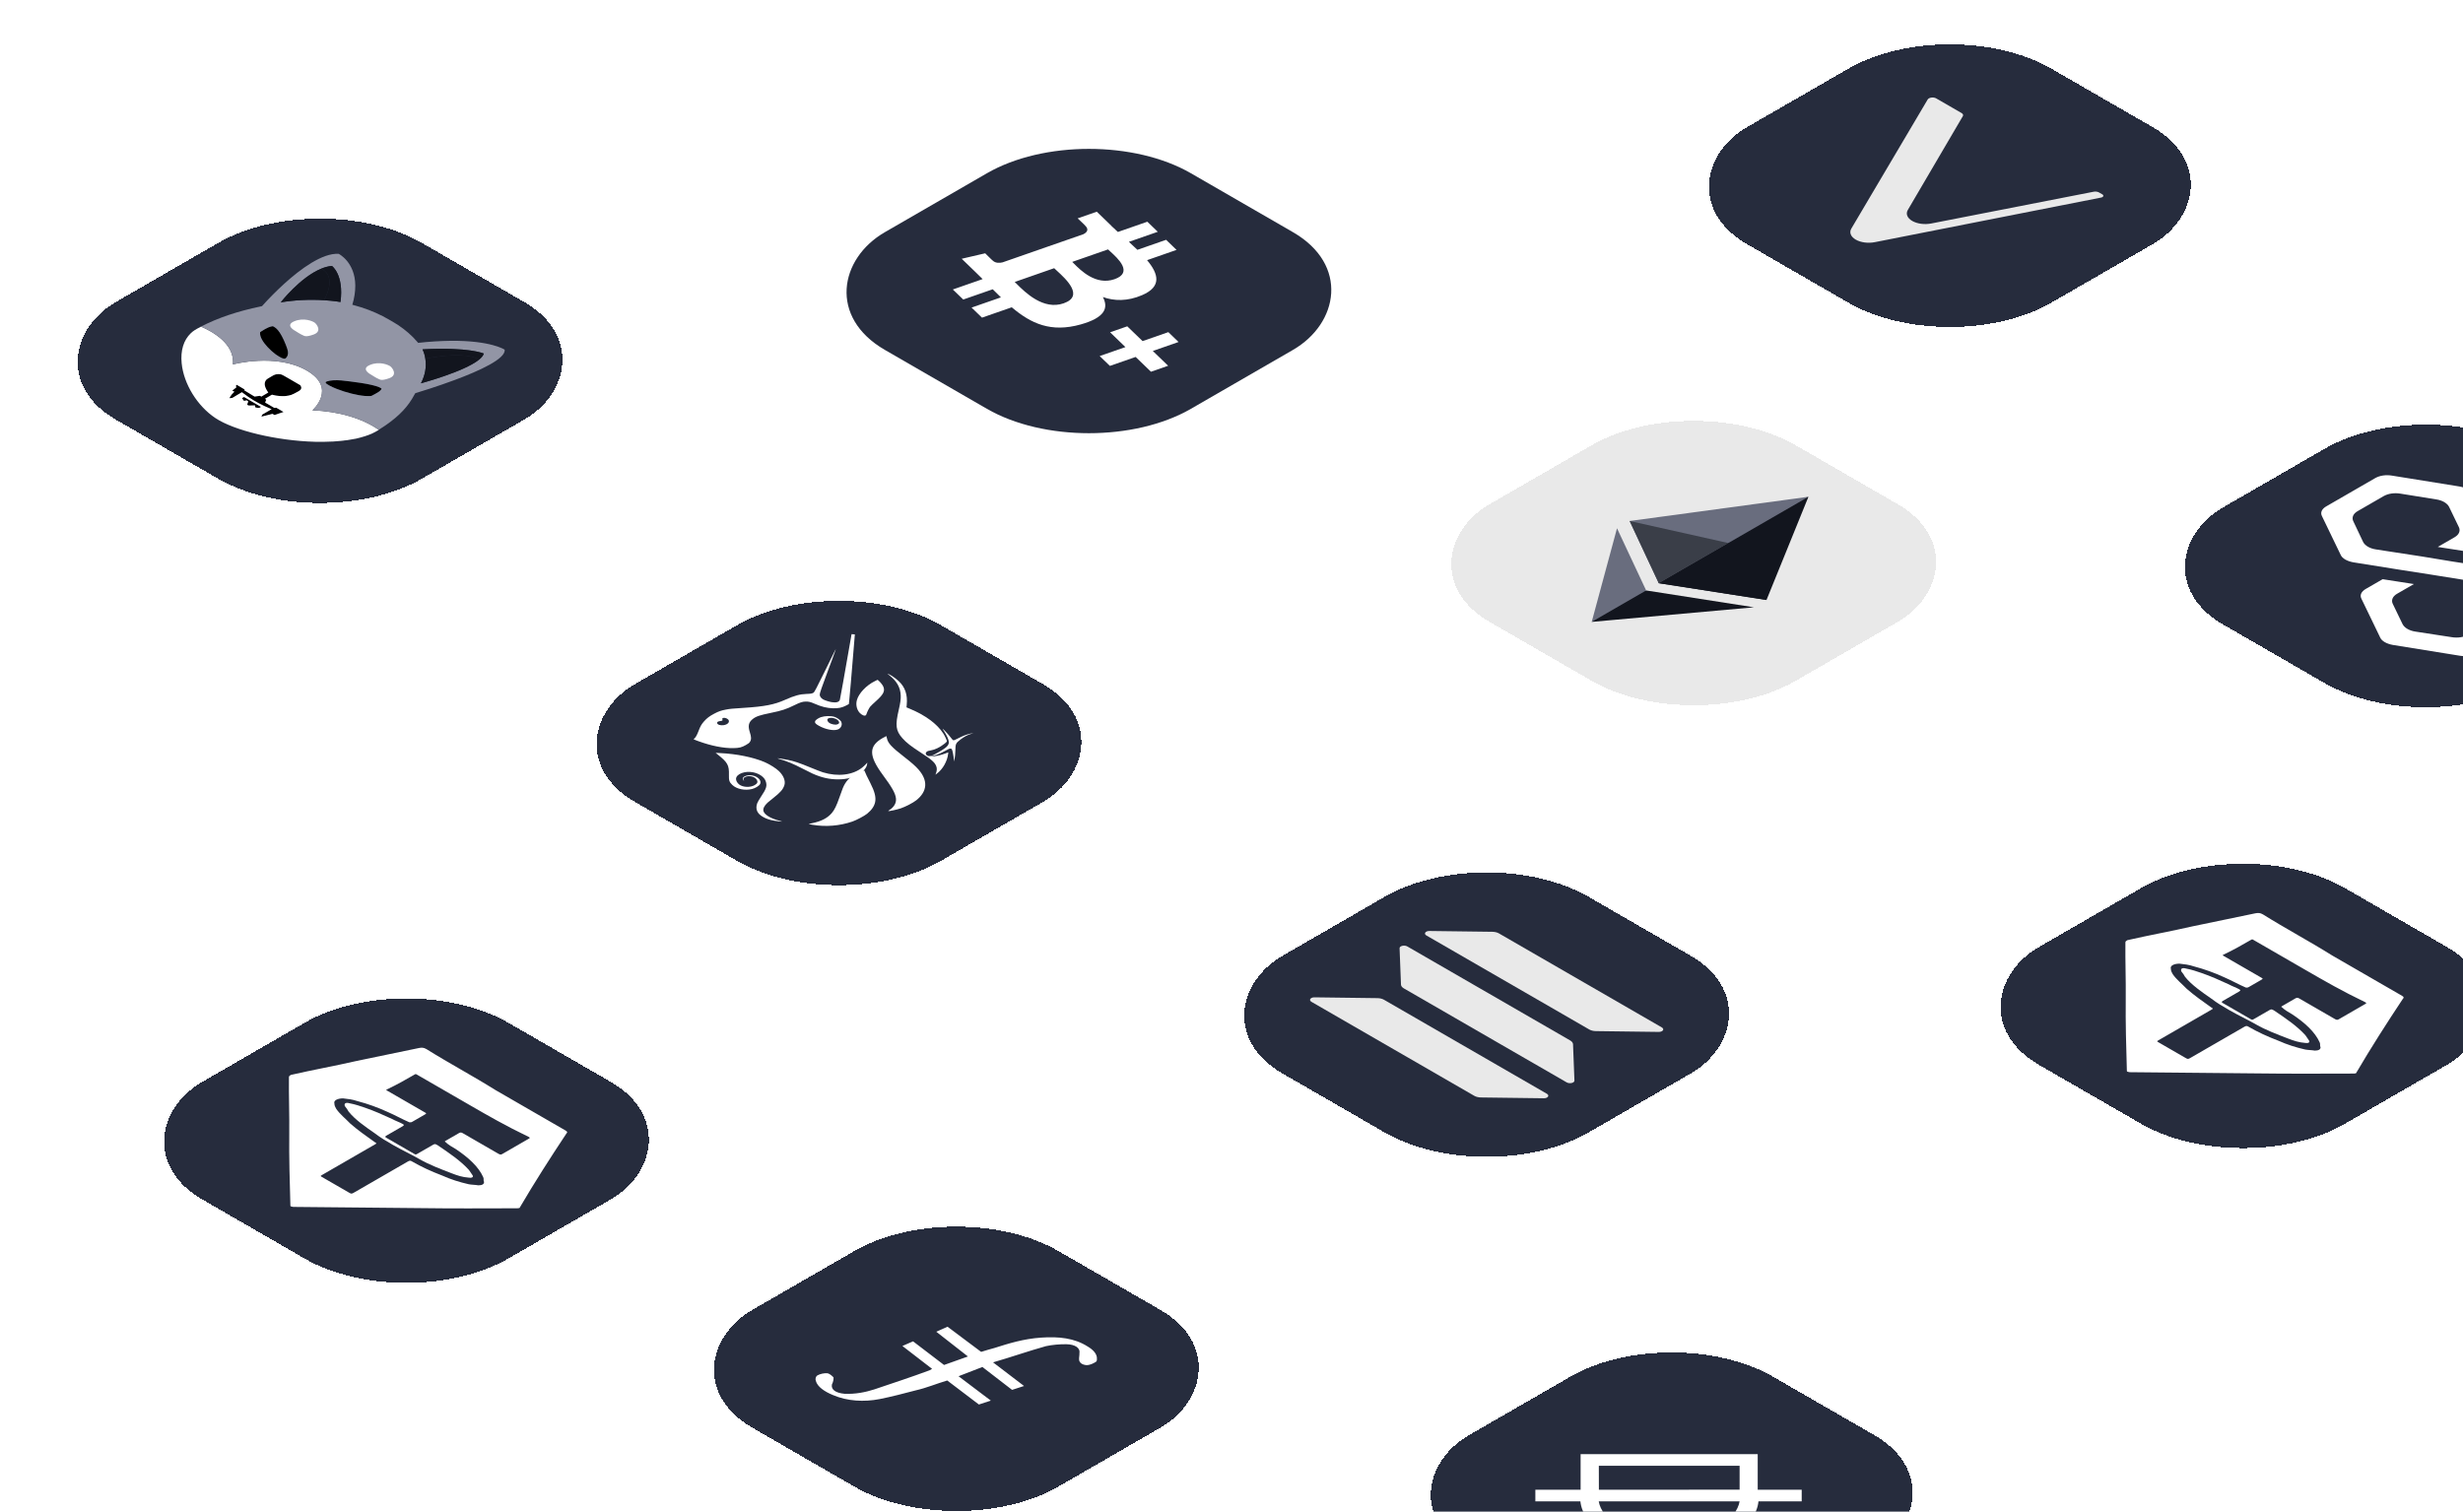 <svg width="1487" height="913" viewBox="0 0 1487 913" fill="none" xmlns="http://www.w3.org/2000/svg">
<g clip-path="url(#clip0_0_2087)">
<g filter="url(#filter0_d_0_2087)">
<rect width="212.043" height="212.043" rx="70.681" transform="matrix(0.866 0.5 -0.866 0.5 1168.73 0.436)" fill="#262C3D" shape-rendering="crispEdges"/>
<path d="M1109.22 132.395L1155.32 54.428C1155.49 54.141 1155.78 53.884 1156.17 53.681C1156.56 53.478 1157.04 53.336 1157.55 53.267C1158.06 53.198 1158.59 53.206 1159.1 53.288C1159.61 53.371 1160.07 53.527 1160.44 53.741L1175.8 62.612C1176.21 62.845 1176.5 63.139 1176.63 63.46C1176.77 63.782 1176.75 64.118 1176.58 64.434L1143.34 121.114C1142.66 122.254 1142.55 123.481 1143.02 124.655C1143.49 125.83 1144.52 126.904 1145.99 127.757C1147.47 128.609 1149.33 129.205 1151.36 129.476C1153.4 129.747 1155.52 129.682 1157.5 129.289L1255.6 110.106C1256.15 110.006 1256.73 109.995 1257.29 110.074C1257.84 110.153 1258.35 110.319 1258.76 110.553L1260.68 111.663C1260.96 111.803 1261.17 111.985 1261.28 112.189C1261.39 112.393 1261.41 112.611 1261.32 112.819C1261.24 113.028 1261.05 113.219 1260.79 113.371C1260.53 113.523 1260.21 113.632 1259.85 113.684L1123.4 140.579C1121.42 140.97 1119.3 141.033 1117.26 140.761C1115.23 140.489 1113.36 139.893 1111.89 139.04C1110.41 138.187 1109.38 137.113 1108.91 135.938C1108.44 134.763 1108.55 133.536 1109.22 132.395Z" fill="#E9E9E9"/>
</g>
<g filter="url(#filter1_d_0_2087)">
<rect width="213.344" height="213.344" rx="71.115" transform="matrix(0.866 0.5 -0.866 0.5 1345.69 495.1)" fill="#262C3D" shape-rendering="crispEdges"/>
<path d="M1399.45 571.253C1413.74 579.503 1427.46 587.424 1441.75 595.675C1442.89 596.335 1442.89 596.999 1442.31 597.333C1432.36 612.316 1423 626.964 1414.2 641.943C1414.2 642.607 1413.04 642.611 1411.89 642.615C1392.33 642.687 1372.77 642.759 1352.64 642.501C1327.91 642.26 1302.02 642.023 1277.29 641.782C1275.57 641.456 1275.57 641.456 1275.58 640.792C1275.16 626.512 1274.74 612.232 1274.9 597.617C1275.03 586.324 1274.58 574.701 1274.7 563.408C1274.71 562.744 1275.29 562.41 1275.87 562.076C1289.13 559.038 1302.39 556.664 1315.66 553.626C1328.34 550.922 1340.45 548.553 1353.13 545.849C1354.86 545.51 1356.01 545.506 1357.73 546.496C1371.44 555.081 1385.74 562.668 1399.45 571.253ZM1384.39 580.608C1374.1 574.667 1363.24 568.397 1352.95 562.456C1352.38 562.126 1352.38 562.126 1351.81 561.796C1351.24 561.466 1351.24 561.466 1350.66 561.8C1345.45 564.809 1340.24 567.817 1333.87 570.83C1333.3 571.164 1333.3 571.164 1333.87 571.494C1335.58 572.484 1337.3 573.474 1339.01 574.464C1344.73 577.765 1350.44 581.065 1356.16 584.365C1356.73 584.695 1356.73 584.695 1357.3 585.025C1357.88 585.355 1357.3 585.69 1356.72 586.024C1354.4 587.361 1351.51 589.032 1349.19 590.369C1348.61 590.703 1348.61 590.703 1347.46 590.708C1342.88 588.732 1338.88 586.422 1334.3 584.446C1328.58 581.81 1322.27 579.508 1315.96 577.87C1313.1 576.885 1310.23 576.563 1307.35 576.241C1303.9 576.254 1301.58 577.591 1302.14 579.25C1302.13 580.578 1302.69 581.573 1303.26 582.567C1305.52 585.88 1308.94 588.525 1311.79 591.503C1316.34 595.472 1321.48 599.107 1326.62 602.741C1327.76 603.401 1327.76 603.401 1326.6 604.07C1316.18 610.087 1305.18 616.438 1294.76 622.454C1293.6 623.123 1293.6 623.123 1294.75 623.783C1299.89 626.753 1305.61 630.053 1310.75 633.024C1312.47 634.014 1312.47 634.014 1314.2 633.011C1322.89 627.997 1330.99 623.317 1339.68 618.303C1341.99 616.966 1344.31 615.629 1346.63 614.292C1347.78 613.624 1348.36 613.954 1348.93 614.284C1354.64 617.584 1360.37 620.22 1367.24 622.852C1372.39 625.158 1377.55 626.799 1383.29 628.107C1385.01 628.433 1387.31 628.424 1389.04 628.75C1391.34 628.742 1392.5 628.073 1392.51 626.744C1391.95 625.75 1392.53 624.752 1391.97 623.757C1389.16 617.457 1382.9 611.834 1375.47 606.879C1373.18 605.559 1370.9 604.239 1369.19 602.585C1368.62 602.254 1368.62 602.254 1369.78 601.586C1372.09 600.249 1374.99 598.578 1377.3 597.241C1377.88 596.906 1378.46 596.572 1379.6 597.232C1381.32 598.222 1383.03 599.212 1384.75 600.202C1390.47 603.503 1395.61 606.473 1401.33 609.773C1402.47 610.433 1403.05 610.099 1403.63 609.765C1404.21 609.43 1404.21 609.43 1404.79 609.096C1409.42 606.422 1414.05 603.748 1419.26 600.74C1420.42 600.071 1420.42 600.071 1419.27 599.411C1405.54 592.819 1394.68 586.548 1384.39 580.608Z" fill="white"/>
<path d="M1337.52 604.359C1333.52 602.049 1330.09 600.069 1326.67 597.425C1320.96 593.46 1314.68 589.165 1310.7 584.198C1310.14 583.204 1309.57 582.209 1308.44 580.885C1307.88 579.226 1309.04 578.558 1311.33 579.214C1314.78 579.865 1317.64 580.851 1320.51 581.837C1326.24 583.809 1331.39 586.115 1337.12 588.751C1338.83 589.741 1341.7 590.727 1343.41 591.717C1343.98 592.047 1344.55 592.377 1343.4 593.045C1339.92 595.051 1337.03 596.722 1333.55 598.728C1332.4 599.396 1332.97 599.726 1333.54 600.056C1338.11 602.697 1342.69 605.337 1346.69 607.647C1347.83 608.307 1348.97 608.967 1350.12 609.627C1351.26 610.287 1351.26 610.287 1352.42 609.619C1355.31 607.947 1358.21 606.276 1361.1 604.605C1362.84 603.602 1362.84 603.602 1364.55 604.592C1371.41 609.217 1378.26 613.841 1383.37 619.469C1383.94 620.463 1385.07 621.788 1385.64 622.782C1386.2 623.776 1385.04 624.445 1383.32 624.119C1379.3 623.802 1376.43 622.816 1373 621.5C1366.12 618.868 1359.25 616.236 1353.53 612.936C1348.96 610.296 1342.66 607.33 1337.52 604.359Z" fill="white"/>
</g>
<g filter="url(#filter2_d_0_2087)">
<rect width="213.344" height="213.344" rx="71.115" transform="matrix(0.866 0.5 -0.866 0.5 889.054 500.35)" fill="#262C3D" shape-rendering="crispEdges"/>
<path d="M823.153 597.071C824.628 597.09 826.054 597.447 827.12 598.062L925.422 654.817C927.212 655.85 926.037 657.564 923.558 657.532L885.559 657.042C884.085 657.023 882.658 656.667 881.592 656.052L783.29 599.297C781.5 598.263 782.676 596.549 785.154 596.581L823.153 597.071Z" fill="#E9E9E9"/>
<path d="M892.549 557.006C894.024 557.025 895.45 557.381 896.516 557.996L994.818 614.751C996.608 615.785 995.432 617.499 992.954 617.467L954.955 616.977C953.48 616.958 952.054 616.601 950.988 615.986L852.686 559.231C850.896 558.198 852.072 556.484 854.55 556.515L892.549 557.006Z" fill="#E9E9E9"/>
<path d="M941.211 624.911C941.178 624.06 940.561 623.236 939.496 622.621L841.194 565.867C839.403 564.833 836.434 565.512 836.49 566.942L837.339 588.881C837.372 589.733 837.989 590.556 839.054 591.172L937.356 647.926C939.147 648.96 942.116 648.281 942.06 646.85L941.211 624.911Z" fill="#E9E9E9"/>
</g>
<g filter="url(#filter3_d_0_2087)">
<rect width="213.344" height="213.344" rx="71.115" transform="matrix(0.866 0.5 -0.866 0.5 1021.59 232.678)" fill="#E9E9E9" shape-rendering="crispEdges"/>
<g clip-path="url(#clip1_0_2087)">
<path d="M1090.86 299.34L1086.97 300.541L1000.46 350.491L1000.48 351.517L1065.54 361.666L1090.86 299.34Z" fill="#12151E"/>
<path d="M1090.86 299.341L982.907 313.959L1000.48 351.518L1042.48 327.274L1090.86 299.341Z" fill="#696D7E"/>
<path d="M992.88 355.908L991.769 355.962L960.95 373.756L960.015 374.883L1057.95 366.078L992.88 355.908Z" fill="#12151E"/>
<path d="M960.016 374.883L992.881 355.908L975.292 318.356L960.016 374.883Z" fill="#696D7E"/>
<path d="M1000.48 351.517L1065.54 361.665L1042.48 327.273L1000.48 351.517Z" fill="#12151E"/>
<path d="M982.908 313.959L1000.48 351.518L1042.48 327.273L982.908 313.959Z" fill="#3A3E48"/>
</g>
</g>
<g filter="url(#filter4_d_0_2087)">
<rect width="213.344" height="213.344" rx="71.115" transform="matrix(0.866 0.5 -0.866 0.5 648.937 63.416)" fill="#262C3D"/>
<path fill-rule="evenodd" clip-rule="evenodd" d="M657.374 173.723C664.218 176.133 672.13 176.376 680.985 172.591C693.097 167.429 690.957 159.714 684.047 151.44L701.839 145.24L695.533 139.16L678.208 145.195C676.559 143.597 674.814 141.983 673.069 140.382L690.513 134.305L684.212 128.228L666.426 134.424C665.008 133.125 663.625 131.845 662.32 130.584L662.372 130.568L653.688 122.179L642.125 126.208C642.125 126.208 646.925 130.647 646.704 130.618C649.256 133.087 647.544 134.775 645.587 135.774L625.316 142.836C625.539 143.052 625.737 143.276 625.908 143.507L625.236 142.862L596.843 152.757C595.351 153.128 592.683 153.439 590.882 151.72C590.847 151.839 586.308 147.3 586.308 147.3L572.13 150.597L580.328 158.513C581.25 159.405 582.148 160.292 583.037 161.17L583.037 161.171L583.039 161.172C583.618 161.745 584.194 162.314 584.77 162.878L566.773 169.15L573.063 175.22L590.866 169.021C592.485 170.659 594.135 172.286 595.817 173.903L578.087 180.079L584.388 186.156L602.352 179.903C613.998 189.758 625.999 195.316 644.016 190.248C658.524 186.167 660.896 180.391 657.374 173.723ZM661.603 215.299L677.15 209.886L686.398 218.817L696.765 215.205L687.511 206.277L703.052 200.86L696.887 194.908L681.34 200.321L672.086 191.393L661.725 195.002L670.979 203.93L655.432 209.35L661.603 215.299ZM633.704 177.492C646.311 173.099 635.055 162.811 629.551 157.779L629.551 157.779C628.932 157.213 628.385 156.714 627.954 156.297L604.132 164.605C604.486 164.946 604.893 165.351 605.348 165.805C610.388 170.829 621.39 181.797 633.721 177.496L633.704 177.492ZM661.815 146.183C666.424 150.367 675.865 158.937 664.394 162.939C653.165 166.848 644.03 157.672 639.859 153.48C639.485 153.105 639.15 152.769 638.858 152.487L660.48 144.952C660.84 145.298 661.297 145.713 661.815 146.183Z" fill="white"/>
</g>
<g filter="url(#filter5_d_0_2087)">
<rect width="213.344" height="213.344" rx="71.115" transform="matrix(0.866 0.5 -0.866 0.5 498.046 336.336)" fill="#262C3D" shape-rendering="crispEdges"/>
<path d="M528.394 402.066C527.127 401.068 527.095 401.013 527.905 401.359C529.467 402.018 532.374 404.031 534.057 405.603C537.969 409.277 539.515 413.782 538.953 419.875L538.805 421.49L540.998 422.41C550.279 426.281 557.389 431.57 561.048 437.308C562.058 438.886 563.288 441.582 563.21 442.053C563.194 442.202 562.5 442.851 561.674 443.492C558.829 445.717 556.011 447.053 553.071 447.572C551.473 447.851 551.115 448.021 550.595 448.753C550.403 449.069 550.368 449.409 550.494 449.735C550.621 450.061 550.903 450.361 551.31 450.599C553.003 451.576 557.557 451.048 562.2 449.339L564.046 448.662L563.956 449.479C563.473 453.96 560.707 458.854 557.199 461.443L556.284 462.123L556.616 461.222C557.194 459.673 557.257 458.423 556.8 457.12C555.974 454.779 553.939 452.973 547.466 448.817C541.619 445.064 538.648 442.742 536.318 440.092C532.343 435.58 531.933 432.386 534.115 423.039C535.088 418.889 535.419 416.475 535.324 414.326C535.109 409.429 533.005 405.713 528.394 402.066Z" fill="white"/>
<path d="M570.003 440.169C572.895 438.682 575.067 437.853 577.459 437.334C578.406 437.127 579.221 436.978 579.263 437.003C578.847 437.189 578.389 437.341 577.901 437.455C575.761 438.065 573.484 439.277 571.318 440.959C568.562 443.096 568.373 443.521 568.294 447.501C568.262 449.371 568.063 451.636 567.847 452.538L567.463 454.174L567.389 452.802C567.295 451.126 566.595 447.547 566.222 446.882C565.975 446.435 565.891 446.393 565.265 446.39C564.681 446.393 564.187 446.605 562.094 447.771C558.834 449.581 556.336 450.519 553.229 451.093C551.556 451.402 551.698 451.217 553.471 450.789C554.79 450.47 555.237 450.255 558.335 448.466C564.56 444.872 565.312 443.582 563.54 439.595C562.992 438.404 562.347 437.229 561.605 436.074C561.2 435.526 560.862 434.962 560.596 434.386C560.838 434.386 563.835 437.537 564.876 438.897C566.438 440.922 566.727 441.235 567.158 441.344C567.442 441.417 568.141 441.129 570.003 440.169ZM508.837 417.151C509.984 412.973 514.532 408.174 519.743 405.632L521.358 404.846L521.925 405.32C522.993 406.209 524.402 407.988 524.812 408.966C525.943 411.641 524.886 413.696 520.232 417.846C518.87 419.063 517.398 420.478 516.956 420.994C516.246 421.817 515.116 424.048 514.606 425.63C514.238 426.766 513.149 426.775 511.54 425.664C509.084 423.96 507.949 420.39 508.837 417.151ZM524.455 462.204C515.952 450.677 515.915 444.911 524.307 440.066C525.543 439.353 526.595 438.794 526.642 438.821C526.695 438.852 526.842 439.404 526.963 440.051C527.536 443.053 529.781 445.491 537.422 451.408C541.913 454.894 544.258 456.964 546.088 459.065C551.893 465.744 551.42 472.223 544.742 477.56C542.796 479.108 538.242 481.488 535.35 482.46C533.068 483.231 528.356 484.269 527.846 484.12C527.71 484.078 528.009 483.783 528.54 483.44C531.38 481.631 532.784 479.078 532.426 476.352C532.016 473.255 530.123 469.879 524.455 462.204ZM512.087 457.808C512.934 457.125 513.709 456.412 514.406 455.674L515.121 454.836L515.042 455.665C514.921 456.809 514.327 458.008 513.16 459.399C512.276 460.461 511.924 460.726 509.705 462.001C507.528 463.258 507.018 463.485 505.346 463.941C502.927 464.628 500.264 464.978 497.569 464.964C492.315 464.991 487.514 463.907 482.077 461.472C481.131 461.047 478.512 459.742 476.251 458.564C470.551 455.601 466.413 453.88 462.085 452.68C461.667 452.588 461.282 452.452 460.949 452.28C460.954 452.131 464.43 452.638 467.101 453.178C470.866 453.937 474.058 455.009 480.663 457.735C483.928 459.08 487.383 460.425 488.34 460.716C497.395 463.491 506.439 462.386 512.087 457.808Z" fill="white"/>
<path d="M501.852 467.303C504.024 463.864 507.521 461.347 512.216 459.832C512.716 459.671 513.216 459.589 513.321 459.65C513.548 459.93 513.702 460.227 513.778 460.533C514.062 461.377 514.819 462.956 516.938 467.106C519.578 472.291 520.435 475.622 519.894 478.539C519.41 481.096 517.832 483.415 515.014 485.722C513.415 487.028 508.578 489.596 506.138 490.434C498.445 493.072 489.994 493.755 482.012 492.389C481.241 492.27 480.484 492.123 479.746 491.949C479.672 491.907 480.645 491.661 481.923 491.403C487.297 490.304 491.046 488.376 493.67 485.337C495.279 483.479 496.583 480.825 498.24 476.038C500.164 470.47 500.764 469.031 501.852 467.303ZM426.457 449.1C436.201 449.576 445.934 451.541 452.897 454.437C455.894 455.682 460.027 458.262 461.804 459.993C464.654 462.768 465.885 466.016 465.054 468.554C464.234 471.031 462.756 472.753 458.576 476.059C456.935 477.37 455.305 478.694 454.958 479.01C452.97 480.825 452.055 482.671 452.434 484.08C453.033 486.314 456.788 488.597 462.046 489.933C462.623 490.057 463.171 490.222 463.676 490.425C463.676 490.583 460.495 490.222 458.476 489.833C456.037 489.407 453.827 488.628 452.055 487.571C448.585 485.567 447.465 482.887 448.664 479.42C448.9 478.737 449.957 476.9 451.014 475.33C454.264 470.527 454.779 468.785 453.764 465.971C452.875 463.514 449.868 461.432 446.161 460.7C441.286 459.738 436.196 461.626 435.891 464.504C435.77 465.649 436.595 467.176 437.842 468.096C438.379 468.501 439.061 468.834 439.84 469.074C440.62 469.314 441.48 469.454 442.362 469.486C443.244 469.517 444.127 469.439 444.952 469.256C445.777 469.073 446.525 468.79 447.144 468.427C448.89 467.419 449.205 466.459 448.285 465.048C447.023 463.123 443.342 462.394 441.191 463.648C440.276 464.182 440.098 464.747 440.602 465.524C440.934 466.019 440.918 466.04 440.534 465.703C438.867 464.231 440.913 462.479 444.299 462.485C448.364 462.488 451.682 465.436 450.362 467.868C449.81 468.891 447.559 470.269 445.629 470.77C441.318 471.894 436.217 470.843 433.603 468.302C431.826 466.572 431.511 465.63 431.6 462.258C431.753 456.395 430.811 454.698 424.722 449.883L423.555 448.96L426.457 449.1Z" fill="white"/>
<path fill-rule="evenodd" clip-rule="evenodd" d="M505.643 377.279L505.533 377.925C501.158 402.966 498.844 415.935 498.602 416.816C498.192 418.267 496.489 418.795 493.649 418.346C492.072 418.097 489.421 417.235 488.391 416.64C487.218 415.963 486.461 414.876 486.408 413.795C486.377 413.03 487.728 409.086 491.22 399.766C492.897 395.377 494.512 390.979 496.063 386.575C496.047 386.286 496.047 386.292 489.132 400.4C484.789 409.259 483.174 412.341 482.706 412.611C481.76 413.157 481.003 413.291 478.531 413.37C474.414 413.5 471.106 414.408 465.427 416.958C459.059 419.821 453.086 420.987 440.755 421.767C433.54 422.229 432.278 422.35 429.849 422.812C426.799 423.395 425.379 423.892 422.698 425.307C419.863 426.804 418.344 427.955 416.582 429.931C415.036 431.661 414.289 432.967 413.227 435.815C412.307 438.277 411.345 439.943 410.593 440.378C409.993 440.724 410.109 440.79 413.285 441.95C420.883 444.722 428.382 446.204 434.234 446.097C437.852 446.03 439.293 445.672 441.87 444.203C443.547 443.24 443.842 443.004 444.352 442.187C445.182 440.857 445.146 439.33 444.21 436.458C442.984 432.691 443.468 430.505 445.94 428.55C447.964 426.944 450.099 426.215 456.735 424.861C463.597 423.455 466.127 422.633 471.185 420.143C474.451 418.531 475.976 418.033 477.806 417.985C479.709 417.93 480.871 418.206 483.422 419.326C487.581 421.151 490.857 421.949 494.532 422.037C497.73 422.11 499.901 421.658 502.226 420.438L503.992 419.515L504.145 418.352C504.366 416.682 505.507 403.266 507.573 378.095L507.621 377.424L505.643 377.279ZM428.513 432.217C429.53 432.054 430.403 431.676 430.96 431.159C431.517 430.642 431.717 430.022 431.521 429.424C431.122 428.27 428.876 427.411 427.835 428.012C427.52 428.194 427.462 428.428 427.651 428.774C427.977 429.357 427.635 429.609 426.331 429.761C425.001 429.916 424.338 430.347 424.47 430.975C424.68 431.983 426.489 432.536 428.513 432.217ZM495.295 427.202C493.05 426.512 489.558 426.604 487.129 427.405C485.651 427.894 483.784 429.178 483.627 429.816C483.369 430.845 483.842 431.428 485.856 432.572C489.795 434.816 494.869 435.808 497.367 434.828C499.412 434.023 500.296 431.783 499.291 429.989C498.765 429.066 496.725 427.639 495.295 427.202ZM496.294 431.907C497.756 431.762 498.418 431.069 498.019 430.122C497.256 428.304 493.318 427.165 491.467 428.234C490.552 428.762 491.088 430.231 492.497 431.045C493.444 431.592 495.29 432.008 496.294 431.907Z" fill="white"/>
</g>
<g filter="url(#filter6_d_0_2087)">
<rect width="212.043" height="212.043" rx="70.681" transform="matrix(0.866 0.5 -0.866 0.5 1000.78 790.328)" fill="#262C3D" shape-rendering="crispEdges"/>
<path d="M1079.27 900.949L1079.27 893.913L1052.71 893.913L1052.71 879.47L1052.71 872.434L1041.74 872.434L945.79 872.434L945.79 879.47L945.79 893.913L918.466 893.913L918.466 900.949L945.661 900.949C946.367 908.318 951.562 915.576 961.344 921.223C982.382 933.37 1016.44 933.37 1037.48 921.223C1047.23 915.595 1052.49 908.336 1053.16 900.949L1079.27 900.949ZM956.79 879.452L1041.78 879.452L1041.78 893.894L956.822 893.913L956.79 879.452ZM1029.49 915.872C1012.78 925.519 985.717 925.519 969.008 915.872C961.761 911.688 957.656 906.392 956.726 900.93L1041.78 900.93C1040.85 906.392 1036.71 911.706 1029.49 915.872Z" fill="white"/>
</g>
<g filter="url(#filter7_d_0_2087)">
<rect width="213.344" height="213.344" rx="71.115" transform="matrix(0.866 0.5 -0.866 0.5 568.914 714.225)" fill="#262C3D" shape-rendering="crispEdges"/>
<mask id="mask0_0_2087" style="mask-type:alpha" maskUnits="userSpaceOnUse" x="384" y="714" width="370" height="214">
<path fill-rule="evenodd" clip-rule="evenodd" d="M568.908 714.226L753.669 820.898L568.908 927.57L384.147 820.898L568.908 714.226Z" fill="#262C3D"/>
</mask>
<g mask="url(#mask0_0_2087)">
<path fill-rule="evenodd" clip-rule="evenodd" d="M491.929 865.339C449.588 840.893 449.588 800.891 492.314 776.223C535.04 752 603.941 751.778 646.282 776.668C688.238 801.336 688.238 840.893 645.127 865.783C602.786 889.784 534.27 889.784 491.929 865.339Z" fill="#262C3D"/>
<path fill-rule="evenodd" clip-rule="evenodd" d="M584.63 819.799L570.228 825.378L589.723 840.107L582.504 842.452L563.404 827.951C556.936 829.861 550.883 832.445 544.396 833.91C537.158 835.81 529.92 837.709 522.663 839.164C513.112 841.031 503.073 840.445 494.444 836.766C489.349 834.693 484.988 831.741 484.067 828.17C483.635 827.052 483.954 825.499 485.082 824.848C486.587 823.98 489.256 823.35 491.193 823.6C492.358 823.838 493.956 825.195 494.764 826.096C494.821 827.431 494.501 828.983 493.787 830.308C493.147 833.412 495.929 835.453 501.344 835.973C507.905 836.288 514.015 835.04 519.336 833.335C530.729 829.493 541.746 825.867 552.745 821.797L554.249 820.928L536.333 807.111L542.763 804.31L561.468 818.583L575.888 813.449L556.769 798.503L563.575 795.485L583.86 810.67C586.905 809.823 589.18 808.966 591.85 808.336C600.592 805.568 609.334 802.8 620.088 802.062C630.842 801.324 640.129 802.344 648.044 807.347C651.597 809.399 654.022 812.101 653.758 814.989C653.777 815.434 653.815 816.324 653.063 816.758C651.559 817.626 649.679 818.712 647.366 818.679C644.659 818.419 643.061 817.062 642.986 815.282C642.93 813.947 643.268 812.84 643.212 811.505C643.851 808.4 640.674 806.132 635.278 806.056C631.424 806.002 626.818 806.382 623.002 807.218C612.342 810.181 602.096 813.817 591.06 816.998L609.765 831.271L602.545 833.616L584.63 819.799Z" fill="white"/>
</g>
</g>
<g filter="url(#filter8_d_0_2087)">
<rect width="213.344" height="213.344" rx="71.115" transform="matrix(0.866 0.5 -0.866 0.5 236.945 576.451)" fill="#262C3D" shape-rendering="crispEdges"/>
<path d="M290.708 652.604C304.998 660.855 318.717 668.776 333.008 677.026C334.151 677.686 334.144 678.351 333.565 678.685C323.62 693.668 314.254 708.316 305.46 723.294C305.452 723.959 304.302 723.963 303.151 723.967C283.591 724.039 264.031 724.111 243.899 723.853C219.165 723.612 193.281 723.375 168.547 723.134C166.825 722.808 166.825 722.808 166.832 722.144C166.414 707.864 165.997 693.583 166.158 678.969C166.283 667.676 165.836 656.053 165.96 644.76C165.968 644.096 166.547 643.761 167.126 643.427C180.39 640.389 193.648 638.015 206.913 634.977C219.598 632.274 231.705 629.904 244.391 627.2C246.121 626.862 247.271 626.858 248.986 627.848C262.698 636.433 276.996 644.019 290.708 652.604ZM275.647 661.959C265.358 656.019 254.497 649.748 244.208 643.808C243.636 643.478 243.636 643.478 243.064 643.148C242.493 642.818 242.493 642.818 241.914 643.152C236.703 646.16 231.493 649.169 225.131 652.181C224.552 652.516 224.552 652.516 225.124 652.846C226.839 653.836 228.554 654.826 230.269 655.816C235.985 659.116 241.701 662.416 247.417 665.717C247.989 666.047 247.989 666.047 248.561 666.377C249.132 666.707 248.553 667.041 247.974 667.375C245.659 668.712 242.764 670.384 240.448 671.721C239.869 672.055 239.869 672.055 238.718 672.059C234.138 670.083 230.137 667.773 225.556 665.797C219.833 663.161 213.53 660.859 207.22 659.222C204.355 658.236 201.482 657.915 198.609 657.593C195.157 657.606 192.841 658.943 193.398 660.601C193.384 661.93 193.948 662.924 194.512 663.919C196.777 667.232 200.199 669.876 203.043 672.855C207.601 676.824 212.738 680.458 217.876 684.093C219.019 684.753 219.019 684.753 217.861 685.421C207.44 691.438 196.44 697.789 186.018 703.806C184.86 704.474 184.86 704.474 186.004 705.134C191.148 708.105 196.865 711.405 202.009 714.375C203.724 715.365 203.724 715.365 205.461 714.363C214.145 709.349 222.251 704.669 230.935 699.655C233.251 698.318 235.567 696.981 237.883 695.644C239.041 694.975 239.612 695.305 240.184 695.635C245.9 698.936 251.624 701.572 258.498 704.203C263.65 706.509 268.809 708.151 274.548 709.458C276.27 709.784 278.571 709.776 280.293 710.102C282.594 710.093 283.752 709.425 283.767 708.096C283.203 707.102 283.789 706.103 283.225 705.109C280.418 698.809 274.152 693.185 266.728 688.231C264.442 686.911 262.155 685.59 260.448 683.936C259.876 683.606 259.876 683.606 261.034 682.938C263.35 681.6 266.245 679.929 268.56 678.592C269.139 678.258 269.718 677.924 270.862 678.584C272.576 679.574 274.291 680.564 276.006 681.554C281.722 684.854 286.867 687.824 292.583 691.125C293.727 691.785 294.306 691.451 294.885 691.116C295.464 690.782 295.464 690.782 296.043 690.448C300.674 687.774 305.306 685.1 310.517 682.091C311.674 681.423 311.674 681.423 310.531 680.763C296.797 674.17 285.937 667.9 275.647 661.959Z" fill="white"/>
<path d="M228.775 685.711C224.774 683.401 221.344 681.421 217.922 678.776C212.213 674.812 205.932 670.517 201.96 665.55C201.396 664.555 200.832 663.561 199.696 662.237C199.139 660.578 200.297 659.909 202.591 660.565C206.035 661.217 208.9 662.203 211.766 663.189C217.497 665.16 222.649 667.466 228.372 670.102C230.087 671.092 232.953 672.078 234.668 673.068C235.239 673.398 235.811 673.728 234.653 674.397C231.179 676.402 228.284 678.074 224.811 680.079C223.653 680.748 224.224 681.078 224.796 681.408C229.369 684.048 233.942 686.688 237.943 688.999C239.087 689.659 240.23 690.319 241.373 690.979C242.516 691.639 242.516 691.639 243.674 690.97C246.569 689.299 249.464 687.628 252.359 685.956C254.096 684.954 254.096 684.954 255.811 685.944C262.663 690.568 269.515 695.193 274.63 700.82C275.195 701.815 276.331 703.139 276.895 704.133C277.459 705.128 276.301 705.796 274.579 705.47C270.556 705.153 267.69 704.167 264.253 702.851C257.379 700.22 250.505 697.588 244.788 694.288C240.215 691.647 233.92 688.681 228.775 685.711Z" fill="white"/>
</g>
<g filter="url(#filter9_d_0_2087)">
<rect width="212.043" height="212.043" rx="70.681" transform="matrix(0.866 0.5 -0.866 0.5 1456.09 230.055)" fill="#262C3D" shape-rendering="crispEdges"/>
<path d="M1507.88 342.164C1506.96 340.091 1504.02 338.396 1500.2 337.731L1472.38 333.451L1453.75 330.382L1425.93 326.103C1422.34 325.567 1419.4 323.872 1418.25 321.669L1412.23 308.972C1411.3 306.9 1412.16 304.578 1414.83 303.041L1430.58 293.946C1433.24 292.409 1437.04 291.782 1440.85 292.448L1462.4 295.919C1465.99 296.455 1468.92 298.15 1470.08 300.353L1476.09 312.792C1477.02 314.864 1476.16 317.186 1473.49 318.723L1463.29 324.616L1482.14 327.556L1492.34 321.664C1495.01 320.127 1496.09 317.935 1494.94 315.732L1484.06 292.542C1483.13 290.469 1480.19 288.774 1476.38 288.108L1435.76 281.565C1431.94 280.899 1428.15 281.526 1425.49 283.063L1395.98 300.1C1393.31 301.637 1392.23 303.829 1393.38 306.032L1404.71 329.483C1405.64 331.556 1408.58 333.251 1412.39 333.917L1440 338.324L1458.85 341.265L1486.45 345.673C1490.04 346.208 1492.97 347.903 1494.13 350.106L1500.14 362.544C1501.07 364.617 1500.21 366.939 1497.55 368.476L1481.79 377.571C1479.13 379.108 1475.33 379.735 1471.52 379.069L1449.75 375.726C1446.16 375.19 1443.23 373.495 1442.07 371.292L1436.06 358.854C1435.13 356.781 1435.99 354.459 1438.66 352.922L1448.86 347.029L1430.01 344.089L1419.81 349.981C1417.14 351.518 1416.06 353.71 1417.21 355.913L1428.54 379.364C1429.47 381.437 1432.41 383.132 1436.22 383.798L1476.84 390.341C1480.43 390.876 1484.45 390.38 1487.12 388.843L1516.63 371.806C1519.29 370.269 1520.37 368.077 1519.22 365.874L1507.88 342.164Z" fill="white"/>
</g>
<g filter="url(#filter10_d_0_2087)">
<rect width="213.344" height="213.344" rx="71.115" transform="matrix(0.866 0.5 -0.866 0.5 184.735 105.547)" fill="#262C3D" shape-rendering="crispEdges"/>
<path d="M215.84 233.38C215.457 233.537 213.58 233.573 211.955 233.457C207.234 233.098 200.544 231.44 194.768 229.164C191.476 227.871 188.628 226.321 188.22 225.593C187.966 225.116 188.11 224.943 189.035 224.634C190.959 223.992 193.948 223.789 197.561 224.068C199.396 224.217 206.341 225.105 209.45 225.585C214.569 226.383 218.311 227.262 220.361 228.135C221.005 228.413 221.707 228.791 221.808 228.971C222.024 229.257 221.328 230.103 220.181 230.938C219.576 231.384 216.489 233.121 215.84 233.38ZM163.518 210.933C163.161 211.011 162.314 210.825 161.558 210.503C160.791 210.181 158.846 208.984 157.845 208.245C154.31 205.543 151.277 202.268 149.728 199.499C148.858 197.945 148.494 196.676 148.541 195.557L148.585 194.902L149.3 194.424C150.543 193.591 152.673 192.387 153.583 192.042C154.311 191.738 155.119 191.506 155.97 191.357C156.325 191.326 156.325 191.326 157.026 191.731C157.878 192.223 158.45 192.715 159.228 193.609C160.834 195.433 162.505 198.555 164.103 202.62C165.434 205.964 165.672 207.37 165.196 208.827C164.957 209.768 164.099 210.797 163.518 210.933ZM162.661 243.08C162.603 243.114 161.394 243.542 159.948 244.042C159.053 244.344 158.166 244.655 157.288 244.974C157.053 244.859 156.841 244.763 156.647 244.624L156.035 244.271L153.064 244.997C151.445 245.397 149.942 245.77 149.723 245.833L149.32 245.93L149.609 245.295L149.892 244.662L155.515 241.415L155.318 241.349C154.903 241.204 152.238 240.043 151.115 239.509C146.437 237.32 142.262 234.799 138.683 232.001C138.336 231.712 137.963 231.434 137.566 231.167C137.526 231.171 136.246 231.929 134.68 232.879L131.851 234.577L131.002 234.694C130.538 234.756 130.126 234.795 130.103 234.808C129.989 234.81 130.115 234.512 130.604 233.715C131.105 232.873 131.778 232.064 132.608 231.305L133.058 230.891L132.422 230.564L131.757 230.254L132.354 229.729C132.726 229.416 133.115 229.11 133.521 228.811L134.113 228.405L134.079 227.846L134.012 227.146C133.993 227.041 134.094 226.938 134.217 226.867L134.462 226.725L136.86 228.137L139.264 229.545L139.073 229.738L138.882 229.938L139.676 230.444L142.828 232.378L145.19 233.809L146.818 233.583L148.475 233.366L149.287 233.835L151.384 232.605L153.476 231.372L152.897 230.478C151.051 227.585 150.847 225.383 152.285 223.678C152.579 223.329 152.742 223.234 154.73 222.042C156.728 220.869 156.909 220.765 157.492 220.582C158.12 220.371 158.825 220.255 159.538 220.248C160.25 220.24 160.945 220.341 161.552 220.539C161.991 220.671 162.859 221.173 167.428 223.811L172.782 226.928L173.079 227.451C173.409 227.93 173.495 228.458 173.329 228.977C173.148 229.622 172.78 229.995 171.542 230.71C169.772 231.732 168.131 232.544 167.352 232.795C166.26 233.129 165.092 233.365 163.891 233.494C161.621 233.687 158.566 233.42 156.362 232.829L155.719 232.667L153.604 233.913L151.489 235.153L151.877 235.425L152.259 235.692L151.933 236.556L151.572 237.406L154.172 238.907C155.602 239.733 156.842 240.469 156.942 240.547C157.09 240.686 157.152 240.695 157.686 240.606L158.287 240.528L160.514 241.814C162.265 242.73 162.725 243.043 162.661 243.08Z" fill="black"/>
<path d="M146.612 240.546C146.022 240.462 145.673 240.374 145.652 240.322C145.62 240.276 145.587 239.974 145.519 239.679L145.44 239.121L144.293 239.159C141.77 239.254 141.667 239.262 141.304 239.072C140.706 238.794 140.688 238.67 141.065 237.694C141.24 237.188 141.422 236.774 141.422 236.774C141.422 236.774 141.207 236.603 140.935 236.425L140.454 236.08L139.66 236.249L138.855 236.418L138.55 236.08C138.322 235.809 138.122 235.529 137.952 235.243L137.677 234.733L138.839 234.062L143.964 237.048L149.095 240.031L148.563 240.357C147.937 240.744 147.971 240.744 146.612 240.546Z" fill="black"/>
<path d="M219.771 254.182C219.842 254.122 219.988 254.038 220.187 253.903C215.319 250.473 209.275 247.665 202.405 245.642C195.534 243.62 187.972 242.422 180.155 242.118C180.155 242.118 195.286 228.806 176.708 218.08C158.118 207.347 132.138 214.396 132.138 214.396C133.485 201.594 118.696 194.04 112.888 191.577L112.486 191.79C109.387 193.399 108.064 194.253 106.686 195.588C102.34 199.768 100.439 206.033 101.192 213.69C102.432 226.226 110.607 239.475 121.537 246.777C132.951 254.378 158.628 260.498 181.713 261.116C185.369 261.19 189.019 261.14 192.68 260.954C195.336 260.802 199.64 260.374 199.506 260.297C199.467 260.274 199.547 260.273 199.666 260.295C199.763 260.303 199.877 260.302 199.884 260.259C199.885 260.232 199.983 260.221 200.061 260.246C200.14 260.265 200.214 260.267 200.244 260.231C200.263 260.194 200.326 260.184 200.422 260.218C200.501 260.237 200.581 260.216 200.6 260.18C200.618 260.143 200.682 260.133 200.721 260.155C200.76 260.178 200.857 260.166 200.898 260.143C200.939 260.119 201.042 260.105 201.081 260.127C201.12 260.15 201.2 260.148 201.24 260.125C201.471 260.066 201.712 260.024 201.958 260C202.715 259.897 206.045 259.311 206.568 259.196C210.292 258.318 213.323 257.371 215.988 256.212C217.22 255.636 219.364 254.507 219.777 254.179L219.771 254.182ZM146.611 240.546C146.022 240.462 145.672 240.375 145.651 240.323C145.619 240.277 145.586 239.975 145.519 239.679L145.439 239.121L144.292 239.16C141.769 239.254 141.666 239.262 141.304 239.073C140.705 238.795 140.688 238.67 141.064 237.694C141.239 237.189 141.422 236.775 141.422 236.775C141.422 236.775 141.207 236.603 140.935 236.426L140.453 236.081L139.66 236.25L138.855 236.419L138.55 236.081C138.322 235.809 138.122 235.53 137.952 235.243L137.677 234.734L138.839 234.063L143.964 237.049L149.095 240.031L148.562 240.358C147.936 240.745 147.971 240.745 146.611 240.546ZM159.951 244.027C159.057 244.328 158.17 244.636 157.291 244.952C157.062 244.84 156.844 244.741 156.656 244.606L156.038 244.249L153.066 245.001C151.447 245.402 149.944 245.775 149.725 245.837L149.322 245.935L149.611 245.299L149.894 244.666L155.517 241.42L155.32 241.353C154.905 241.208 152.24 240.047 151.117 239.513C146.439 237.324 142.264 234.803 138.685 232.005C138.337 231.716 137.965 231.438 137.568 231.172C137.528 231.176 136.249 231.934 134.682 232.883L131.853 234.581L131.004 234.698C130.54 234.76 130.128 234.799 130.105 234.812C129.991 234.814 130.117 234.516 130.606 233.72C131.108 232.877 131.78 232.068 132.61 231.31L133.06 230.895L132.418 230.572L131.759 230.258L132.356 229.734C132.728 229.421 133.117 229.115 133.523 228.816L134.115 228.409L134.081 227.851C134.068 227.617 134.046 227.383 134.014 227.151C133.995 227.046 134.096 226.942 134.219 226.871L134.464 226.73L136.862 228.141L139.266 229.549L139.075 229.743L138.885 229.943L139.679 230.448L142.83 232.382L145.192 233.814L146.82 233.587L148.477 233.37L149.289 233.839L151.386 232.609L153.478 231.376L152.899 230.482C151.053 227.589 150.849 225.387 152.287 223.683C152.581 223.333 152.745 223.239 154.732 222.046C156.73 220.874 156.911 220.769 157.494 220.587C158.122 220.375 158.827 220.26 159.54 220.252C160.252 220.245 160.947 220.345 161.554 220.544C161.993 220.676 162.861 221.177 167.43 223.815L172.784 226.933L173.081 227.455C173.41 227.934 173.497 228.463 173.331 228.982C173.151 229.626 172.782 230 171.544 230.714C169.774 231.736 168.133 232.548 167.354 232.799C166.262 233.134 165.094 233.37 163.894 233.499C161.623 233.691 158.568 233.424 156.364 232.833L155.721 232.671L153.606 233.918L151.491 235.158L151.879 235.429L152.261 235.697L151.935 236.56L151.574 237.411L154.174 238.911C155.604 239.737 156.844 240.474 156.944 240.551C157.092 240.691 157.154 240.7 157.688 240.61L158.29 240.533L160.516 241.818C162.241 242.814 162.719 243.117 162.66 243.15C162.622 243.108 161.374 243.534 159.945 244.024L159.951 244.027Z" fill="white"/>
<path d="M221.688 252.893C222.593 252.325 223.476 251.747 224.337 251.158C232.722 245.353 238.012 239.709 241.737 232.642C241.851 232.392 241.994 232.146 242.166 231.905C242.186 231.849 242.227 231.806 242.246 231.769C244.739 231.024 255.1 227.883 266.081 223.792C280.999 218.245 297.027 210.939 296.182 205.481C296.182 205.481 287.966 199.942 263.781 200.139C257.161 200.227 250.521 200.642 243.97 201.384L243.415 200.74C240.271 197.024 236.313 193.573 231.634 190.466C230.243 189.528 224.61 186.276 222.657 185.283C216.717 182.298 211.577 180.342 204.977 178.568C204.725 178.508 204.477 178.443 204.233 178.374C205.414 174.542 206.013 170.674 206.024 166.813C205.933 152.534 195.987 147.614 195.987 147.614C186.089 147.03 172.958 156.758 163.103 165.7C158.284 170.097 153.805 174.609 149.678 179.222C149.463 179.274 149.245 179.318 149.023 179.356C134.926 182.289 123.245 186.212 112.838 191.552C118.657 194.021 133.453 201.552 132.106 214.374C132.106 214.374 158.085 207.332 176.669 218.061C195.248 228.788 180.121 242.103 180.121 242.103C187.936 242.411 195.494 243.61 202.362 245.632C209.231 247.654 215.275 250.458 220.148 253.885L221.683 252.89L221.688 252.893ZM161.002 176.913C161.002 176.913 172.756 161.772 185.459 156.578C187.592 155.706 189.777 155.113 191.904 154.939C191.904 154.939 199.256 160.168 197.063 176.723C197.063 176.723 193.269 176.009 187.18 175.636C187.18 175.636 187.141 175.633 187.124 175.624C178.436 175.069 169.562 175.507 161.002 176.913ZM163.521 210.935C163.153 211.006 162.311 210.823 161.555 210.502C160.788 210.18 158.843 208.983 157.842 208.243C154.307 205.541 151.274 202.266 149.725 199.497C148.855 197.943 148.491 196.675 148.538 195.555L148.582 194.9L149.297 194.423C150.54 193.59 152.67 192.385 153.58 192.04C154.308 191.736 155.116 191.505 155.968 191.356C156.322 191.325 156.322 191.325 157.023 191.73C157.875 192.221 158.447 192.713 159.225 193.608C160.831 195.431 162.502 198.554 164.1 202.619C165.431 205.963 165.669 207.368 165.193 208.826C164.954 209.767 164.096 210.795 163.515 210.932L163.521 210.935ZM215.837 233.379C215.454 233.536 213.578 233.571 211.952 233.456C207.231 233.097 200.541 231.439 194.765 229.163C191.473 227.869 188.625 226.319 188.217 225.591C187.963 225.114 188.107 224.941 189.032 224.632C190.956 223.99 193.945 223.788 197.558 224.067C199.399 224.212 206.338 225.103 209.447 225.583C214.566 226.381 218.308 227.261 220.358 228.134C221.002 228.411 221.704 228.79 221.81 228.972C222.021 229.256 221.325 230.101 220.184 230.94C219.573 231.382 216.486 233.12 215.842 233.382L215.837 233.379ZM248.304 210.926L248.288 210.89C248.037 208.99 247.471 207.117 246.6 205.296C274.829 203.773 283.591 207.847 283.591 207.847C283.227 209.067 282.206 210.305 280.69 211.54C271.644 218.839 245.652 225.78 245.652 225.78C248.19 220.928 249.091 215.883 248.304 210.926Z" fill="#9295A5"/>
<path d="M280.722 211.556C279.407 210.568 272.307 206.421 248.313 210.929L248.298 210.893C248.046 208.993 247.481 207.121 246.609 205.3C274.839 203.777 283.6 207.851 283.6 207.851C283.253 209.08 282.238 210.321 280.716 211.553L280.722 211.556Z" fill="#12151E"/>
<path d="M245.669 225.796C248.213 220.94 249.111 215.89 248.31 210.929C272.303 206.421 279.387 210.558 280.713 211.553C271.649 218.868 245.669 225.796 245.669 225.796ZM280.944 211.754L280.713 211.553L280.944 211.754Z" fill="#12151E"/>
<path d="M197.096 176.715C197.096 176.715 193.295 176.004 187.213 175.627C187.213 175.627 187.167 175.628 187.15 175.618C194.692 161.585 187.248 157.361 185.469 156.563C187.602 155.685 189.787 155.099 191.915 154.918C191.937 154.931 199.288 160.159 197.09 176.718L197.096 176.715Z" fill="#12151E"/>
<path d="M187.174 175.63C178.477 175.069 169.592 175.506 161.023 176.917C161.023 176.917 172.771 161.779 185.492 156.575C187.26 157.367 194.692 161.611 187.174 175.63Z" fill="#12151E"/>
<path d="M185.488 156.58L185.129 156.436L185.483 156.577L185.488 156.58Z" fill="#FF8300"/>
<path d="M215.546 220.577C215.546 220.577 208.948 217.233 214.796 214.75C220.655 212.267 226.099 214.709 227.253 215.604C228.407 216.506 231.79 220.806 226.559 222.715C221.328 224.617 220.787 223.361 219.803 223.035C218.831 222.703 215.546 220.577 215.546 220.577ZM169.862 194.201C169.862 194.201 163.269 190.861 169.117 188.377C174.977 185.894 180.415 188.333 181.575 189.232C182.723 190.13 186.112 194.434 180.875 196.339C175.644 198.241 175.109 196.988 174.125 196.663C173.147 196.327 169.867 194.204 169.867 194.204L169.862 194.201Z" fill="white"/>
</g>
</g>
<defs>
<filter id="filter0_d_0_2087" x="985.091" y="0.436" width="381.405" height="223.352" filterUnits="userSpaceOnUse" color-interpolation-filters="sRGB">
<feFlood flood-opacity="0" result="BackgroundImageFix"/>
<feColorMatrix in="SourceAlpha" type="matrix" values="0 0 0 0 0 0 0 0 0 0 0 0 0 0 0 0 0 0 127 0" result="hardAlpha"/>
<feOffset dx="8.482" dy="5.654"/>
<feGaussianBlur stdDeviation="2.827"/>
<feComposite in2="hardAlpha" operator="out"/>
<feColorMatrix type="matrix" values="0 0 0 0 0 0 0 0 0 0 0 0 0 0 0 0 0 0 0.11 0"/>
<feBlend mode="normal" in2="BackgroundImageFix" result="effect1_dropShadow_0_2087"/>
<feBlend mode="normal" in="SourceGraphic" in2="effect1_dropShadow_0_2087" result="shape"/>
</filter>
<filter id="filter1_d_0_2087" x="1160.93" y="495.1" width="383.658" height="224.653" filterUnits="userSpaceOnUse" color-interpolation-filters="sRGB">
<feFlood flood-opacity="0" result="BackgroundImageFix"/>
<feColorMatrix in="SourceAlpha" type="matrix" values="0 0 0 0 0 0 0 0 0 0 0 0 0 0 0 0 0 0 127 0" result="hardAlpha"/>
<feOffset dx="8.482" dy="5.654"/>
<feGaussianBlur stdDeviation="2.827"/>
<feComposite in2="hardAlpha" operator="out"/>
<feColorMatrix type="matrix" values="0 0 0 0 0 0 0 0 0 0 0 0 0 0 0 0 0 0 0.11 0"/>
<feBlend mode="normal" in2="BackgroundImageFix" result="effect1_dropShadow_0_2087"/>
<feBlend mode="normal" in="SourceGraphic" in2="effect1_dropShadow_0_2087" result="shape"/>
</filter>
<filter id="filter2_d_0_2087" x="704.293" y="500.35" width="383.658" height="224.653" filterUnits="userSpaceOnUse" color-interpolation-filters="sRGB">
<feFlood flood-opacity="0" result="BackgroundImageFix"/>
<feColorMatrix in="SourceAlpha" type="matrix" values="0 0 0 0 0 0 0 0 0 0 0 0 0 0 0 0 0 0 127 0" result="hardAlpha"/>
<feOffset dx="8.482" dy="5.654"/>
<feGaussianBlur stdDeviation="2.827"/>
<feComposite in2="hardAlpha" operator="out"/>
<feColorMatrix type="matrix" values="0 0 0 0 0 0 0 0 0 0 0 0 0 0 0 0 0 0 0.11 0"/>
<feBlend mode="normal" in2="BackgroundImageFix" result="effect1_dropShadow_0_2087"/>
<feBlend mode="normal" in="SourceGraphic" in2="effect1_dropShadow_0_2087" result="shape"/>
</filter>
<filter id="filter3_d_0_2087" x="836.824" y="232.678" width="371.112" height="214.616" filterUnits="userSpaceOnUse" color-interpolation-filters="sRGB">
<feFlood flood-opacity="0" result="BackgroundImageFix"/>
<feColorMatrix in="SourceAlpha" type="matrix" values="0 0 0 0 0 0 0 0 0 0 0 0 0 0 0 0 0 0 127 0" result="hardAlpha"/>
<feOffset dx="0.954" dy="0.636"/>
<feGaussianBlur stdDeviation="0.318"/>
<feComposite in2="hardAlpha" operator="out"/>
<feColorMatrix type="matrix" values="0 0 0 0 0 0 0 0 0 0 0 0 0 0 0 0 0 0 0.11 0"/>
<feBlend mode="normal" in2="BackgroundImageFix" result="effect1_dropShadow_0_2087"/>
<feBlend mode="normal" in="SourceGraphic" in2="effect1_dropShadow_0_2087" result="shape"/>
</filter>
<filter id="filter4_d_0_2087" x="464.176" y="63.416" width="383.658" height="224.653" filterUnits="userSpaceOnUse" color-interpolation-filters="sRGB">
<feFlood flood-opacity="0" result="BackgroundImageFix"/>
<feColorMatrix in="SourceAlpha" type="matrix" values="0 0 0 0 0 0 0 0 0 0 0 0 0 0 0 0 0 0 127 0" result="hardAlpha"/>
<feOffset dx="8.482" dy="5.654"/>
<feGaussianBlur stdDeviation="2.827"/>
<feComposite in2="hardAlpha" operator="out"/>
<feColorMatrix type="matrix" values="0 0 0 0 0 0 0 0 0 0 0 0 0 0 0 0 0 0 0.11 0"/>
<feBlend mode="normal" in2="BackgroundImageFix" result="effect1_dropShadow_0_2087"/>
<feBlend mode="normal" in="SourceGraphic" in2="effect1_dropShadow_0_2087" result="shape"/>
</filter>
<filter id="filter5_d_0_2087" x="313.285" y="336.336" width="383.658" height="224.653" filterUnits="userSpaceOnUse" color-interpolation-filters="sRGB">
<feFlood flood-opacity="0" result="BackgroundImageFix"/>
<feColorMatrix in="SourceAlpha" type="matrix" values="0 0 0 0 0 0 0 0 0 0 0 0 0 0 0 0 0 0 127 0" result="hardAlpha"/>
<feOffset dx="8.482" dy="5.654"/>
<feGaussianBlur stdDeviation="2.827"/>
<feComposite in2="hardAlpha" operator="out"/>
<feColorMatrix type="matrix" values="0 0 0 0 0 0 0 0 0 0 0 0 0 0 0 0 0 0 0.11 0"/>
<feBlend mode="normal" in2="BackgroundImageFix" result="effect1_dropShadow_0_2087"/>
<feBlend mode="normal" in="SourceGraphic" in2="effect1_dropShadow_0_2087" result="shape"/>
</filter>
<filter id="filter6_d_0_2087" x="817.146" y="790.328" width="381.405" height="223.352" filterUnits="userSpaceOnUse" color-interpolation-filters="sRGB">
<feFlood flood-opacity="0" result="BackgroundImageFix"/>
<feColorMatrix in="SourceAlpha" type="matrix" values="0 0 0 0 0 0 0 0 0 0 0 0 0 0 0 0 0 0 127 0" result="hardAlpha"/>
<feOffset dx="8.482" dy="5.654"/>
<feGaussianBlur stdDeviation="2.827"/>
<feComposite in2="hardAlpha" operator="out"/>
<feColorMatrix type="matrix" values="0 0 0 0 0 0 0 0 0 0 0 0 0 0 0 0 0 0 0.11 0"/>
<feBlend mode="normal" in2="BackgroundImageFix" result="effect1_dropShadow_0_2087"/>
<feBlend mode="normal" in="SourceGraphic" in2="effect1_dropShadow_0_2087" result="shape"/>
</filter>
<filter id="filter7_d_0_2087" x="384.152" y="714.225" width="383.658" height="224.653" filterUnits="userSpaceOnUse" color-interpolation-filters="sRGB">
<feFlood flood-opacity="0" result="BackgroundImageFix"/>
<feColorMatrix in="SourceAlpha" type="matrix" values="0 0 0 0 0 0 0 0 0 0 0 0 0 0 0 0 0 0 127 0" result="hardAlpha"/>
<feOffset dx="8.482" dy="5.654"/>
<feGaussianBlur stdDeviation="2.827"/>
<feComposite in2="hardAlpha" operator="out"/>
<feColorMatrix type="matrix" values="0 0 0 0 0 0 0 0 0 0 0 0 0 0 0 0 0 0 0.11 0"/>
<feBlend mode="normal" in2="BackgroundImageFix" result="effect1_dropShadow_0_2087"/>
<feBlend mode="normal" in="SourceGraphic" in2="effect1_dropShadow_0_2087" result="shape"/>
</filter>
<filter id="filter8_d_0_2087" x="52.184" y="576.451" width="383.658" height="224.653" filterUnits="userSpaceOnUse" color-interpolation-filters="sRGB">
<feFlood flood-opacity="0" result="BackgroundImageFix"/>
<feColorMatrix in="SourceAlpha" type="matrix" values="0 0 0 0 0 0 0 0 0 0 0 0 0 0 0 0 0 0 127 0" result="hardAlpha"/>
<feOffset dx="8.482" dy="5.654"/>
<feGaussianBlur stdDeviation="2.827"/>
<feComposite in2="hardAlpha" operator="out"/>
<feColorMatrix type="matrix" values="0 0 0 0 0 0 0 0 0 0 0 0 0 0 0 0 0 0 0.11 0"/>
<feBlend mode="normal" in2="BackgroundImageFix" result="effect1_dropShadow_0_2087"/>
<feBlend mode="normal" in="SourceGraphic" in2="effect1_dropShadow_0_2087" result="shape"/>
</filter>
<filter id="filter9_d_0_2087" x="1272.45" y="230.055" width="381.405" height="223.352" filterUnits="userSpaceOnUse" color-interpolation-filters="sRGB">
<feFlood flood-opacity="0" result="BackgroundImageFix"/>
<feColorMatrix in="SourceAlpha" type="matrix" values="0 0 0 0 0 0 0 0 0 0 0 0 0 0 0 0 0 0 127 0" result="hardAlpha"/>
<feOffset dx="8.482" dy="5.654"/>
<feGaussianBlur stdDeviation="2.827"/>
<feComposite in2="hardAlpha" operator="out"/>
<feColorMatrix type="matrix" values="0 0 0 0 0 0 0 0 0 0 0 0 0 0 0 0 0 0 0.11 0"/>
<feBlend mode="normal" in2="BackgroundImageFix" result="effect1_dropShadow_0_2087"/>
<feBlend mode="normal" in="SourceGraphic" in2="effect1_dropShadow_0_2087" result="shape"/>
</filter>
<filter id="filter10_d_0_2087" x="-0.026" y="105.547" width="383.658" height="224.653" filterUnits="userSpaceOnUse" color-interpolation-filters="sRGB">
<feFlood flood-opacity="0" result="BackgroundImageFix"/>
<feColorMatrix in="SourceAlpha" type="matrix" values="0 0 0 0 0 0 0 0 0 0 0 0 0 0 0 0 0 0 127 0" result="hardAlpha"/>
<feOffset dx="8.482" dy="5.654"/>
<feGaussianBlur stdDeviation="2.827"/>
<feComposite in2="hardAlpha" operator="out"/>
<feColorMatrix type="matrix" values="0 0 0 0 0 0 0 0 0 0 0 0 0 0 0 0 0 0 0.11 0"/>
<feBlend mode="normal" in2="BackgroundImageFix" result="effect1_dropShadow_0_2087"/>
<feBlend mode="normal" in="SourceGraphic" in2="effect1_dropShadow_0_2087" result="shape"/>
</filter>
<clipPath id="clip0_0_2087">
<rect width="1640" height="912.786" fill="white"/>
</clipPath>
<clipPath id="clip1_0_2087">
<rect width="95.443" height="151.118" fill="white" transform="matrix(0.866 0.5 -0.866 0.5 1049.54 275.487)"/>
</clipPath>
</defs>
</svg>

